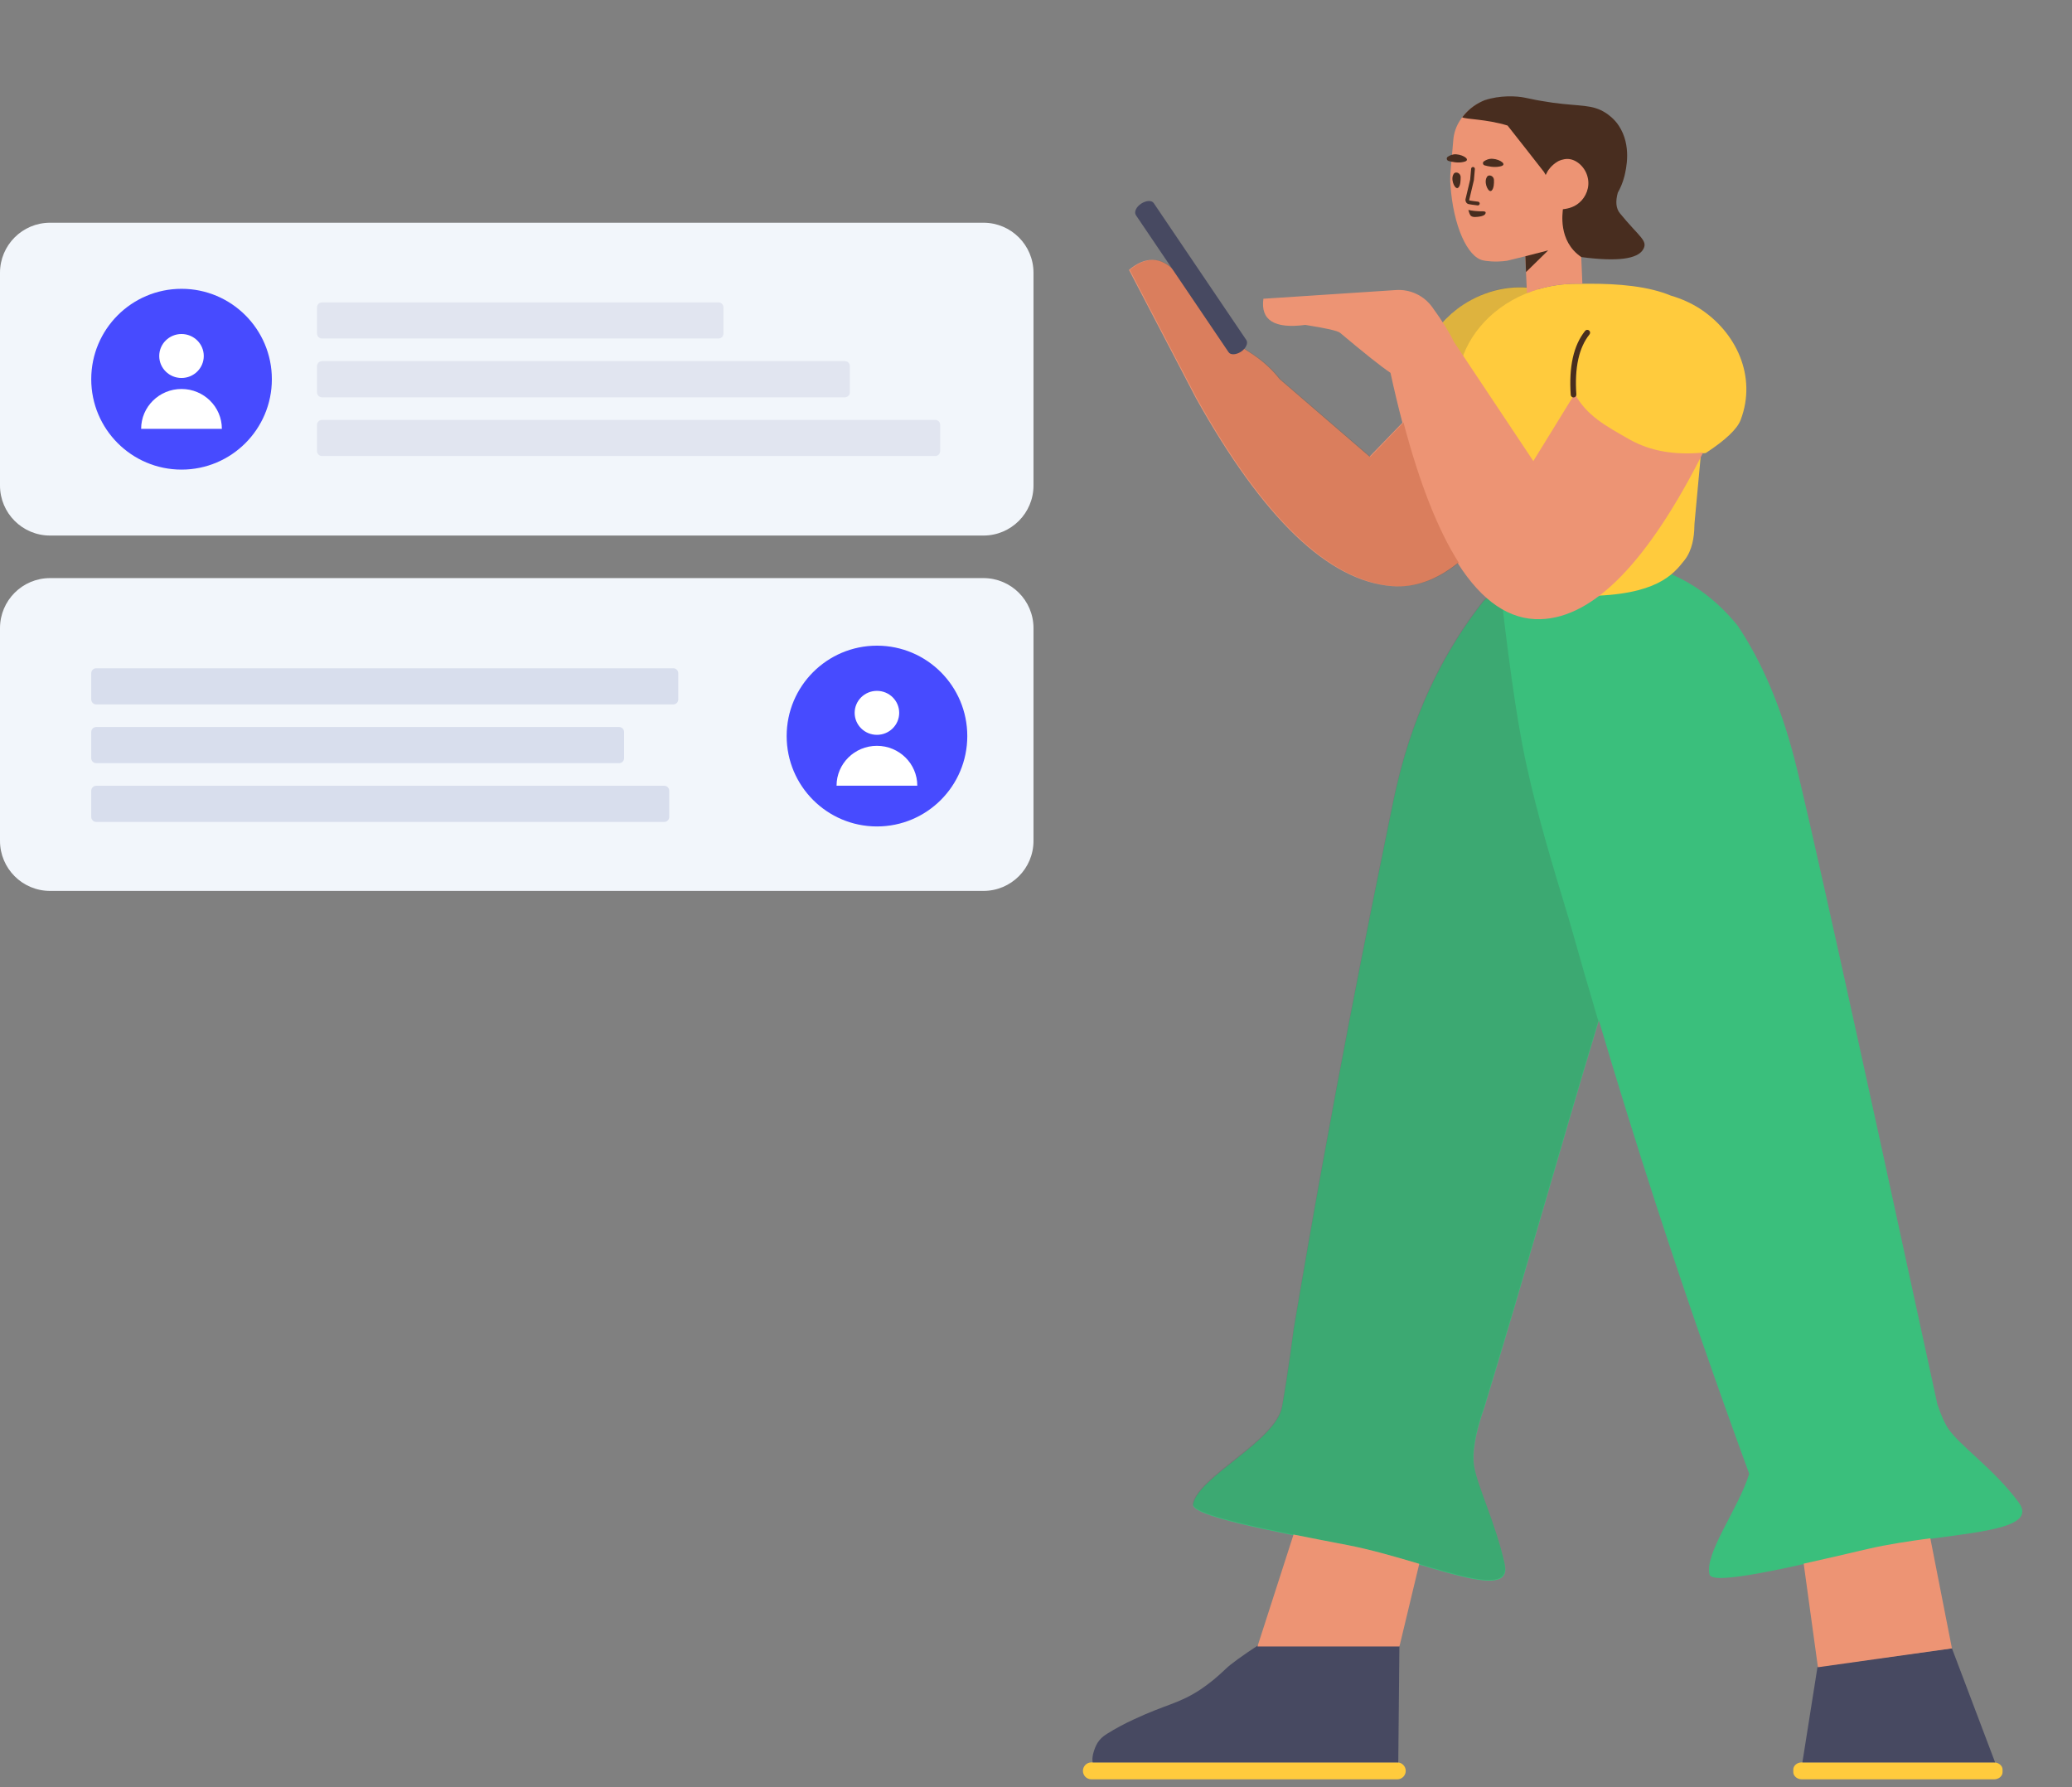 <svg width="240" height="207" viewBox="0 0 240 207" fill="none" xmlns="http://www.w3.org/2000/svg">
<rect x="0" y="0" width="240" height="207" fill="#808080" stroke="none"/>
<g clip-path="url(#clip0_498_1605)">
<path d="M161.848 204.128C162.388 204.128 162.826 204.567 162.826 205.108C162.826 205.649 162.388 206.087 161.848 206.087H126.413C125.873 206.087 125.435 205.649 125.435 205.108C125.435 204.567 125.873 204.128 126.413 204.128H161.848ZM230.978 206.087H208.696C208.174 206.087 207.717 205.71 207.717 205.258V204.957C207.717 204.505 208.152 204.128 208.696 204.128H230.978C231.5 204.128 231.957 204.505 231.957 204.957V205.258C231.957 205.71 231.522 206.087 230.978 206.087Z" fill="#FFCB3D"/>
<path d="M161.962 204.135C161.925 204.131 161.887 204.128 161.848 204.128H126.567C126.544 204.009 126.532 203.859 126.535 203.665C126.56 203.513 126.563 203.339 126.609 203.165C126.888 202.125 127.226 201.435 128.216 200.821C129.205 200.207 130.214 199.659 131.266 199.177C135.147 197.351 136.473 197.374 139.024 195.699C140.08 194.999 141.05 194.189 141.957 193.313C142.562 192.728 143.868 191.779 145.877 190.465L162.095 190.464L161.962 204.135ZM231.097 204.135C231.058 204.131 231.018 204.128 230.978 204.128H208.771L210.528 193.027L226.093 190.916L231.097 204.135Z" fill="#474961"/>
<path d="M185.196 118.189C180.251 134.566 177.163 145.859 171.955 162.956C170.877 166.015 170.48 168.335 170.762 169.916C171.186 172.288 173.276 176.54 174.295 181.176C175.313 185.813 164.868 180.725 155.986 179.018C147.104 177.31 137.954 175.568 138.192 174.236C138.767 171.07 147.79 166.93 148.503 162.956C149.217 158.982 149.757 154.655 149.857 153.943C154.427 126.765 158.716 105.882 161.04 94.524C162.02 89.653 163.904 80.457 170.762 71.043C171.209 70.448 171.57 69.984 171.783 69.698C172.413 69.03 173.119 68.527 173.84 68.148C173.824 68.014 173.808 67.88 173.792 67.747C175.531 66.454 176.711 65.519 183.746 64.983C183.92 64.98 184.115 64.955 184.289 64.952C191.11 64.593 196.9 67.085 201.268 72.459C204.056 76.613 206.24 81.722 207.821 87.786C209.272 93.353 214.801 118.307 224.408 162.649C224.84 163.929 225.259 164.869 225.665 165.468C227.016 167.462 231.002 170.181 233.817 174.002C236.631 177.823 225.022 177.428 216.214 179.485C207.406 181.542 198.339 183.675 198.015 182.362C197.413 179.885 201.404 174.692 202.61 170.691C198.953 160.731 195.36 150.384 191.876 139.692C189.508 132.407 187.286 125.236 185.196 118.189Z" fill="#3ABF7C"/>
<path opacity="0.177" d="M185.13 118.238C180.208 134.542 177.123 145.82 171.93 162.87C170.852 165.929 170.454 168.249 170.737 169.83C171.161 172.202 173.251 176.454 174.269 181.091C175.288 185.727 164.843 180.64 155.96 178.932C147.078 177.225 137.929 175.482 138.166 174.15C138.742 170.984 147.764 166.844 148.478 162.87C149.191 158.897 149.731 154.569 149.831 153.857C154.401 126.679 158.69 105.797 161.014 94.438C161.995 89.567 163.878 80.371 170.737 70.957C171.183 70.362 171.545 69.899 171.757 69.612C172.374 68.958 173.064 68.462 173.77 68.086C174.577 74.827 175.481 82.485 176.795 88.526C178.125 94.638 179.897 100.432 181.743 106.516C182.831 110.382 183.96 114.291 185.13 118.238Z" fill="#444444"/>
<path d="M193.536 34.24C194.733 34.587 195.866 35.094 196.849 35.723C201.064 38.424 203.545 43.571 201.619 48.638C201.218 49.694 199.87 50.972 197.577 52.473C197.39 52.494 197.206 52.512 197.023 52.528L196.302 60.326C196.28 60.565 196.258 60.783 196.258 61.022C196.236 62.11 196.041 63.721 195.106 64.896C193.802 66.55 191.867 68.944 183.78 69.031C175.084 69.118 172.997 66.724 171.649 65.026C170.715 63.873 170.475 62.48 170.454 61.349C170.454 61.109 170.432 60.892 170.41 60.652L169.643 52.468C165.565 51.785 164.943 49.08 164.27 46.987C162.899 42.723 165.827 37.71 169.462 35.312C172.052 33.604 175.228 32.887 178.184 33.498C179.542 33.097 181.01 32.872 182.562 32.862H183.802C187.555 32.84 190.979 33.17 193.536 34.24Z" fill="#FFCB3D"/>
<path opacity="0.177" d="M169.635 52.385C165.64 51.676 165.022 48.997 164.354 46.92C162.984 42.656 165.911 37.642 169.547 35.245C172.161 33.52 175.374 32.806 178.353 33.449C173.767 34.745 170.408 38.036 169.258 41.828C168.91 42.959 168.845 44.178 168.975 45.353L169.635 52.385Z" fill="#444444"/>
<path d="M176.674 29.68C176.617 29.694 176.559 29.709 176.5 29.723C174.593 30.201 174.704 30.165 174.571 30.199C173.162 30.406 171.998 30.215 171.785 30.157C170.001 29.792 168.312 26.205 168 21.318C167.962 20.923 167.989 20.532 167.995 20.14L168.332 16.259C168.392 15.39 168.69 14.56 169.175 13.852C169.225 13.769 169.273 13.707 169.32 13.645C169.487 13.438 169.654 13.232 169.818 13.069C170.452 12.415 171.181 11.964 171.921 11.667C173.661 11.091 175.574 11.159 176.626 11.385C176.776 11.418 177.249 11.516 177.915 11.65C178.533 11.846 179.135 11.976 179.762 12.041C180.107 12.087 180.346 12.409 180.322 12.757L179.717 18.299C179.702 18.432 181.34 17.178 183.035 17.627C183.582 17.772 184.336 18.541 185.297 19.933C184.954 20.983 184.775 21.523 184.759 21.553C184.048 22.855 183.526 23.674 183.194 24.009L183.062 27.499L183.286 32.862H182.562C180.494 32.875 178.575 33.271 176.867 33.955L176.674 29.68ZM223.59 178.171L226.094 190.92L210.57 193.105L208.922 181.109C211.26 180.593 213.784 180.003 216.287 179.418C218.631 178.871 221.174 178.497 223.59 178.171ZM149.83 177.737C151.836 178.14 153.955 178.546 156.06 178.951C158.817 179.481 161.725 180.337 164.394 181.126L162.098 190.701H145.652L149.83 177.737ZM168.843 65.217C166.355 67.194 163.831 68.086 161.27 67.891C153.892 67.332 146.299 60.051 138.491 46.049L138.493 46.048L138.492 46.048L130.769 31.26C132.697 29.648 134.477 29.711 136.109 31.448C137.614 33.426 138.48 34.605 138.708 34.988C142.123 40.717 144.874 39.702 148.215 43.912L158.634 52.892L162.443 48.958C161.964 47.142 161.503 45.216 161.059 43.182C159.904 42.401 158.122 40.98 155.217 38.544C154.945 38.315 153.604 38.011 151.195 37.632C147.614 38.102 145.996 37.092 146.34 34.602L161.704 33.594C163.338 33.487 164.914 34.225 165.88 35.55C167.048 37.152 167.885 38.492 168.393 39.571L177.606 53.401L182.399 45.617C183.801 48.136 185.884 49.277 188.755 50.902C191.113 52.237 193.952 52.743 197.273 52.419C190.87 65.104 184.59 71.537 178.433 71.716C174.863 71.82 171.667 69.654 168.843 65.217Z" fill="#ED9474"/>
<path opacity="0.2" d="M168.979 65.188C166.479 67.186 163.943 68.087 161.371 67.891C153.992 67.332 146.399 60.051 138.592 46.049L138.593 46.048L138.592 46.048L130.87 31.26C132.797 29.649 134.577 29.711 136.21 31.449C137.714 33.426 138.58 34.605 138.808 34.988C142.224 40.717 144.974 39.702 148.316 43.912L158.735 52.892L162.566 48.935C164.433 56.002 166.571 61.419 168.979 65.188Z" fill="#8C2A00"/>
<path d="M176.758 31.515L179.326 29L176.68 29.678L176.758 31.515Z" fill="#482D1F"/>
<path d="M187.388 22.323C187.103 23.358 187.185 24.15 187.633 24.7C189.88 27.455 190.902 27.857 190.34 28.866C189.698 30.017 187.306 30.32 183.165 29.775C180.406 27.907 181.025 24.538 181.029 24.244C181.027 24.242 181.026 24.239 181.025 24.237C181.313 24.192 182.21 24.123 182.953 23.456C183.695 22.81 184.188 21.688 183.898 20.533C183.648 19.425 182.669 18.462 181.627 18.411C181.04 18.392 180.543 18.641 180.475 18.679C179.681 19.126 179.286 19.796 179.286 19.796L179.038 20.266C178.969 20.141 178.903 20.025 178.841 19.918C177.442 18.118 176.04 16.34 174.619 14.539C172.106 13.774 169.744 13.827 169.368 13.582C169.535 13.376 169.702 13.17 169.866 13.007C170.5 12.353 171.229 11.902 171.969 11.605C173.709 11.029 175.622 11.097 176.674 11.323C176.824 11.356 177.297 11.454 177.963 11.588C178.157 11.623 178.35 11.659 178.587 11.697C179.148 11.78 179.579 11.854 179.838 11.894C183.119 12.342 184.424 12.062 186.009 13.089C186.3 13.284 186.965 13.745 187.498 14.546C189.034 16.879 188.343 19.601 188.155 20.417C187.968 21.147 187.693 21.779 187.388 22.323ZM167.774 18.639C167.564 18.569 167.509 18.299 167.679 18.167C167.894 18.018 168.244 17.842 168.679 17.873C169.568 17.939 170.476 18.576 169.489 18.762C168.859 18.904 168.176 18.754 167.774 18.639ZM171.96 19.153C171.75 19.084 171.695 18.814 171.886 18.684C172.102 18.535 172.452 18.359 172.908 18.393C173.798 18.458 174.702 19.118 173.718 19.282C173.066 19.421 172.384 19.271 171.96 19.153Z" fill="#482D1F"/>
<path d="M132.181 23.588C132.759 23.209 133.411 23.174 133.638 23.526L144.364 39.385C144.591 39.737 144.337 40.327 143.761 40.727C143.183 41.105 142.531 41.141 142.304 40.789L131.578 24.93C131.328 24.558 131.603 23.966 132.181 23.588Z" fill="#474961"/>
<path d="M169.188 20.501C169.187 20.874 169.177 21.486 168.929 21.719C168.601 22.073 168.054 20.997 168.29 20.325C168.392 20.03 168.554 19.963 168.726 19.984C168.985 20.016 169.177 20.237 169.188 20.501ZM173.045 20.843C173.065 21.219 173.034 21.829 172.786 22.061C172.458 22.416 171.911 21.34 172.147 20.667C172.249 20.373 172.41 20.305 172.583 20.326C172.842 20.358 173.034 20.579 173.045 20.843Z" fill="#482D1F"/>
<path d="M171.431 25.074C171.587 25.049 171.97 24.965 172.064 24.735C172.069 24.692 172.099 24.63 172.082 24.584C172.012 24.444 171.724 24.474 171.33 24.47C170.632 24.45 170.078 24.316 170.078 24.316C170.078 24.316 170.198 24.769 170.293 24.89C170.466 25.262 171.186 25.11 171.431 25.074Z" fill="#482D1F"/>
<path d="M169.751 23.067L169.747 23.091C169.718 23.327 169.852 23.566 170.082 23.634C170.125 23.643 170.149 23.648 170.173 23.652C170.399 23.695 170.563 23.718 171.151 23.79C171.27 23.805 171.378 23.72 171.393 23.6C171.407 23.481 171.323 23.372 171.203 23.358C170.626 23.287 170.467 23.265 170.254 23.225C170.231 23.221 170.209 23.216 170.187 23.212C170.192 23.212 170.177 23.185 170.178 23.153L170.716 20.889L170.722 20.858L170.835 19.578C170.845 19.458 170.757 19.352 170.637 19.342C170.518 19.331 170.412 19.42 170.402 19.539L170.29 20.803L169.751 23.067Z" fill="#482D1F"/>
<path d="M182.588 45.685C182.373 42.581 182.886 40.267 184.111 38.732C184.223 38.592 184.2 38.386 184.059 38.274C183.918 38.161 183.713 38.184 183.601 38.325C182.26 40.006 181.712 42.478 181.938 45.73C181.95 45.91 182.106 46.046 182.285 46.033C182.465 46.021 182.601 45.865 182.588 45.685Z" fill="#482D1F"/>
</g>
<g clip-path="url(#clip1_498_1605)">
<path d="M113.913 66.957H5.797C2.595 66.957 0 69.552 0 72.754V97.391C0 100.593 2.595 103.188 5.797 103.188H113.913C117.115 103.188 119.71 100.593 119.71 97.391V72.754C119.71 69.552 117.115 66.957 113.913 66.957Z" fill="#F2F6FB"/>
<path d="M11.148 84.205H71.709C72.029 84.205 72.288 84.465 72.288 84.785V87.814C72.288 88.134 72.029 88.393 71.709 88.393H11.148C10.827 88.393 10.568 88.134 10.568 87.814V84.785C10.568 84.465 10.827 84.205 11.148 84.205ZM11.148 91.011H76.939C77.26 91.011 77.519 91.27 77.519 91.591V94.619C77.519 94.939 77.26 95.199 76.939 95.199H11.148C10.827 95.199 10.568 94.939 10.568 94.619V91.591C10.568 91.27 10.827 91.011 11.148 91.011Z" fill="#D8DEED"/>
<path d="M77.986 77.4H11.148C10.827 77.4 10.568 77.66 10.568 77.98V81.008C10.568 81.329 10.827 81.588 11.148 81.588H77.986C78.306 81.588 78.565 81.329 78.565 81.008V77.98C78.565 77.66 78.306 77.4 77.986 77.4Z" fill="#D8DEED"/>
<path d="M113.913 25.797H5.797C2.595 25.797 0 28.393 0 31.594V56.232C0 59.434 2.595 62.029 5.797 62.029H113.913C117.115 62.029 119.71 59.434 119.71 56.232V31.594C119.71 28.393 117.115 25.797 113.913 25.797Z" fill="#F2F6FB"/>
<path d="M101.58 95.722C95.802 95.722 91.119 91.035 91.119 85.252C91.119 79.47 95.802 74.783 101.58 74.783C107.357 74.783 112.041 79.47 112.041 85.252C112.041 91.035 107.357 95.722 101.58 95.722ZM21.029 54.391C15.252 54.391 10.568 49.703 10.568 43.921C10.568 38.139 15.252 33.451 21.029 33.451C26.806 33.451 31.49 38.139 31.49 43.921C31.49 49.703 26.806 54.391 21.029 54.391Z" fill="#474BFF"/>
<path fill-rule="evenodd" clip-rule="evenodd" d="M21.024 43.779C19.599 43.779 18.444 42.639 18.444 41.233C18.444 39.826 19.599 38.686 21.024 38.686C22.448 38.686 23.603 39.826 23.603 41.233C23.603 42.639 22.448 43.779 21.024 43.779ZM21.024 45.053C23.606 45.053 25.699 47.12 25.699 49.669H16.348C16.348 47.12 18.442 45.053 21.024 45.053ZM101.574 85.111C100.15 85.111 98.995 83.971 98.995 82.564C98.995 81.158 100.15 80.018 101.574 80.018C102.999 80.018 104.154 81.158 104.154 82.564C104.154 83.971 102.999 85.111 101.574 85.111ZM101.574 86.384C104.156 86.384 106.25 88.451 106.25 91H96.899C96.899 88.451 98.992 86.384 101.574 86.384Z" fill="white"/>
<path d="M37.3 41.827H97.862C98.182 41.827 98.441 42.086 98.441 42.407V45.435C98.441 45.755 98.182 46.015 97.862 46.015H37.3C36.98 46.015 36.721 45.755 36.721 45.435V42.407C36.721 42.086 36.98 41.827 37.3 41.827ZM37.3 48.632H108.323C108.643 48.632 108.903 48.892 108.903 49.212V52.241C108.903 52.561 108.643 52.82 108.323 52.82H37.3C36.98 52.82 36.721 52.561 36.721 52.241V49.212C36.721 48.892 36.98 48.632 37.3 48.632Z" fill="#E1E5F0"/>
<path d="M83.216 35.022H37.3C36.98 35.022 36.721 35.281 36.721 35.601V38.63C36.721 38.95 36.98 39.209 37.3 39.209H83.216C83.536 39.209 83.796 38.95 83.796 38.63V35.601C83.796 35.281 83.536 35.022 83.216 35.022Z" fill="#E1E5F0"/>
</g>
<defs>
<clipPath id="clip0_498_1605">
<rect width="124.638" height="206.087" fill="white" transform="translate(115.362)"/>
</clipPath>
<clipPath id="clip1_498_1605">
<rect width="137.101" height="88.406" fill="white" transform="translate(0 14.783)"/>
</clipPath>
</defs>
</svg>
